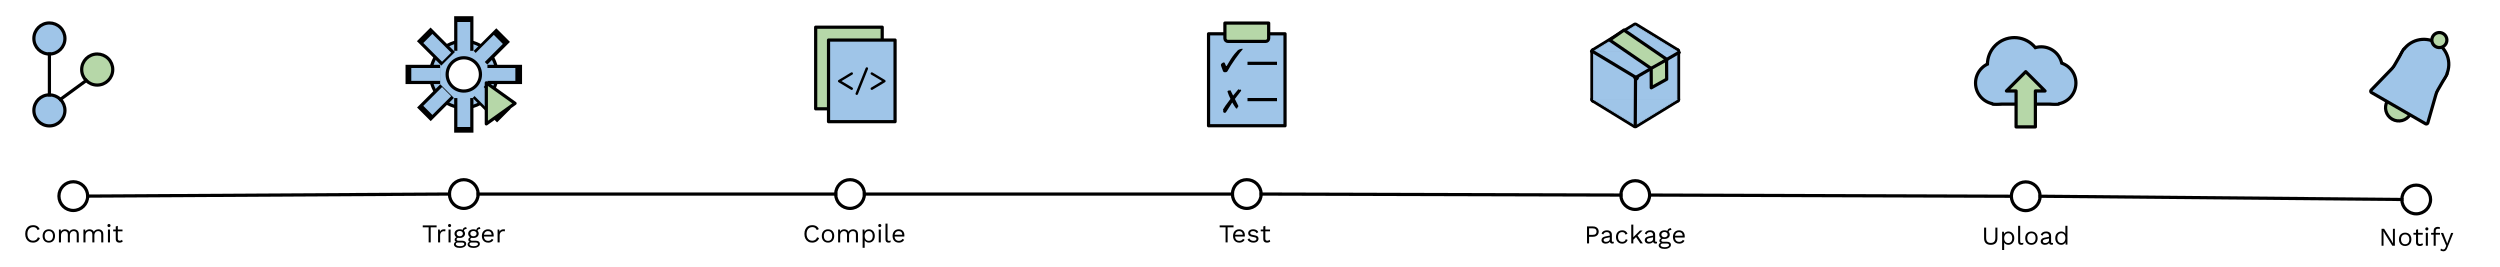 <svg version="1.1" viewBox="0.0 0.0 3111.294 331.958" fill="none" stroke="none" stroke-linecap="square" stroke-miterlimit="10" xmlns:xlink="http://www.w3.org/1999/xlink" xmlns="http://www.w3.org/2000/svg"><clipPath id="p.0"><path d="m0 0l3111.294 0l0 331.958l-3111.294 0l0 -331.958z" clip-rule="nonzero"/></clipPath><g clip-path="url(#p.0)"><path fill="#000000" fill-opacity="0.0" d="m0 0l3111.294 0l0 331.958l-3111.294 0z" fill-rule="evenodd"/><path fill="#9fc5e8" d="m42.169 47.903l0 0c0 -10.672 8.651 -19.323 19.323 -19.323l0 0c5.125 0 10.04 2.036 13.663 5.66c3.624 3.624 5.66 8.539 5.66 13.663l0 0c0 10.672 -8.651 19.323 -19.323 19.323l0 0c-10.672 0 -19.323 -8.651 -19.323 -19.323z" fill-rule="evenodd"/><path stroke="#000000" stroke-width="4.0" stroke-linejoin="round" stroke-linecap="butt" d="m42.169 47.903l0 0c0 -10.672 8.651 -19.323 19.323 -19.323l0 0c5.125 0 10.04 2.036 13.663 5.66c3.624 3.624 5.66 8.539 5.66 13.663l0 0c0 10.672 -8.651 19.323 -19.323 19.323l0 0c-10.672 0 -19.323 -8.651 -19.323 -19.323z" fill-rule="evenodd"/><path fill="#9fc5e8" d="m42.169 137.367l0 0c0 -10.672 8.651 -19.323 19.323 -19.323l0 0c5.125 0 10.04 2.036 13.663 5.66c3.624 3.624 5.66 8.539 5.66 13.663l0 0c0 10.672 -8.651 19.323 -19.323 19.323l0 0c-10.672 0 -19.323 -8.651 -19.323 -19.323z" fill-rule="evenodd"/><path stroke="#000000" stroke-width="4.0" stroke-linejoin="round" stroke-linecap="butt" d="m42.169 137.367l0 0c0 -10.672 8.651 -19.323 19.323 -19.323l0 0c5.125 0 10.04 2.036 13.663 5.66c3.624 3.624 5.66 8.539 5.66 13.663l0 0c0 10.672 -8.651 19.323 -19.323 19.323l0 0c-10.672 0 -19.323 -8.651 -19.323 -19.323z" fill-rule="evenodd"/><path fill="#b6d7a8" d="m101.668 86.549l0 0c0 -10.672 8.651 -19.323 19.323 -19.323l0 0c5.125 0 10.04 2.036 13.663 5.66c3.624 3.624 5.66 8.539 5.66 13.663l0 0c0 10.672 -8.651 19.323 -19.323 19.323l0 0c-10.672 0 -19.323 -8.651 -19.323 -19.323z" fill-rule="evenodd"/><path stroke="#000000" stroke-width="4.0" stroke-linejoin="round" stroke-linecap="butt" d="m101.668 86.549l0 0c0 -10.672 8.651 -19.323 19.323 -19.323l0 0c5.125 0 10.04 2.036 13.663 5.66c3.624 3.624 5.66 8.539 5.66 13.663l0 0c0 10.672 -8.651 19.323 -19.323 19.323l0 0c-10.672 0 -19.323 -8.651 -19.323 -19.323z" fill-rule="evenodd"/><path fill="#000000" fill-opacity="0.0" d="m61.492 118.045l0 -50.835" fill-rule="evenodd"/><path stroke="#000000" stroke-width="4.0" stroke-linejoin="round" stroke-linecap="butt" d="m61.492 118.045l0 -50.835" fill-rule="evenodd"/><path fill="#000000" fill-opacity="0.0" d="m75.155 123.704l32.157 -23.496" fill-rule="evenodd"/><path stroke="#000000" stroke-width="4.0" stroke-linejoin="round" stroke-linecap="butt" d="m75.155 123.704l32.157 -23.496" fill-rule="evenodd"/><path fill="#000000" fill-opacity="0.0" d="m15.021 261.937l152.441 0l0 52.787l-152.441 0z" fill-rule="evenodd"/><path fill="#000000" d="m49.694 296.251q-0.672 1.797 -1.922 3.094q-1.25 1.281 -2.938 1.953q-1.672 0.672 -3.656 0.672q-3.016 0 -5.203 -1.328q-2.188 -1.328 -3.391 -3.75q-1.203 -2.438 -1.203 -5.797q0 -3.359 1.203 -5.781q1.203 -2.438 3.391 -3.766q2.188 -1.328 5.141 -1.328q2.047 0 3.641 0.562q1.609 0.562 2.734 1.672q1.141 1.094 1.812 2.688l-2.531 1.188q-0.703 -1.828 -2.031 -2.766q-1.328 -0.953 -3.438 -0.953q-2.141 0 -3.781 1.016q-1.625 1.0 -2.547 2.891q-0.906 1.891 -0.906 4.578q0 2.656 0.859 4.562q0.875 1.906 2.469 2.922q1.609 1.0 3.781 1.0q2.109 0 3.672 -1.062q1.578 -1.078 2.281 -3.234l2.562 0.969zm11.061 -10.906q2.281 0 4.016 0.984q1.75 0.984 2.734 2.859q1.0 1.875 1.0 4.469q0 2.594 -1.0 4.469q-0.984 1.875 -2.734 2.859q-1.734 0.984 -4.016 0.984q-2.234 0 -4.0 -0.984q-1.75 -0.984 -2.75 -2.859q-0.984 -1.875 -0.984 -4.469q0 -2.594 0.984 -4.469q1.0 -1.875 2.75 -2.859q1.766 -0.984 4.0 -0.984zm0 2.203q-1.625 0 -2.781 0.734q-1.156 0.734 -1.781 2.094q-0.609 1.359 -0.609 3.281q0 1.891 0.609 3.266q0.625 1.375 1.781 2.109q1.156 0.734 2.781 0.734q1.641 0 2.781 -0.734q1.156 -0.734 1.781 -2.109q0.625 -1.375 0.625 -3.266q0 -1.922 -0.625 -3.281q-0.625 -1.359 -1.781 -2.094q-1.141 -0.734 -2.781 -0.734zm12.575 14.109l0 -16.0l2.25 0l0.156 2.5q0.859 -1.469 2.25 -2.141q1.406 -0.672 2.875 -0.672q1.688 0 3.188 0.766q1.516 0.766 2.312 2.359q0.516 -1.078 1.438 -1.766q0.938 -0.688 2.031 -1.016q1.109 -0.344 2.094 -0.344q1.547 0 2.938 0.641q1.391 0.625 2.281 1.969q0.906 1.344 0.906 3.469l0 10.234l-2.562 0l0 -9.984q0 -2.172 -1.094 -3.125q-1.094 -0.969 -2.688 -0.969q-1.25 0 -2.344 0.609q-1.078 0.609 -1.734 1.797q-0.656 1.172 -0.656 2.906l0 8.766l-2.562 0l0 -9.984q0 -2.172 -1.094 -3.125q-1.078 -0.969 -2.688 -0.969q-1.047 0 -2.156 0.562q-1.094 0.562 -1.844 1.781q-0.734 1.203 -0.734 3.188l0 8.547l-2.562 0zm30.496 0l0 -16.0l2.25 0l0.156 2.5q0.859 -1.469 2.25 -2.141q1.406 -0.672 2.875 -0.672q1.688 0 3.188 0.766q1.516 0.766 2.312 2.359q0.516 -1.078 1.438 -1.766q0.938 -0.688 2.031 -1.016q1.109 -0.344 2.094 -0.344q1.547 0 2.938 0.641q1.391 0.625 2.281 1.969q0.906 1.344 0.906 3.469l0 10.234l-2.563 0l0 -9.984q0 -2.172 -1.094 -3.125q-1.094 -0.969 -2.688 -0.969q-1.25 0 -2.344 0.609q-1.078 0.609 -1.734 1.797q-0.656 1.172 -0.656 2.906l0 8.766l-2.562 0l0 -9.984q0 -2.172 -1.094 -3.125q-1.078 -0.969 -2.688 -0.969q-1.047 0 -2.156 0.562q-1.094 0.562 -1.844 1.781q-0.734 1.203 -0.734 3.188l0 8.547l-2.562 0zm31.777 -19.078q-0.859 0 -1.391 -0.516q-0.516 -0.531 -0.516 -1.391q0 -0.875 0.516 -1.391q0.531 -0.531 1.391 -0.531q0.875 0 1.391 0.531q0.531 0.516 0.531 1.391q0 0.859 -0.531 1.391q-0.516 0.516 -1.391 0.516zm1.281 3.078l0 16.0l-2.562 0l0 -16.0l2.562 0zm9.731 -4.547l0 16.125q0 1.188 0.672 1.766q0.672 0.578 1.734 0.578q0.922 0 1.594 -0.312q0.672 -0.328 1.219 -0.875l0.891 2.141q-0.734 0.672 -1.75 1.062q-1.0 0.375 -2.312 0.375q-1.219 0 -2.281 -0.422q-1.047 -0.438 -1.672 -1.375q-0.625 -0.953 -0.656 -2.484l0 -15.875l2.562 -0.703zm5.828 4.547l0 2.203l-11.594 0l0 -2.203l11.594 0z" fill-rule="nonzero"/><path fill="#000000" fill-opacity="0.0" d="m73.36 244.063l0 0c0 -9.872 8.002 -17.874 17.874 -17.874l0 0c4.74 0 9.287 1.883 12.639 5.235c3.352 3.352 5.235 7.898 5.235 12.639l0 0c0 9.872 -8.002 17.874 -17.874 17.874l0 0c-9.872 0 -17.874 -8.002 -17.874 -17.874z" fill-rule="evenodd"/><path stroke="#000000" stroke-width="4.0" stroke-linejoin="round" stroke-linecap="butt" d="m73.36 244.063l0 0c0 -9.872 8.002 -17.874 17.874 -17.874l0 0c4.74 0 9.287 1.883 12.639 5.235c3.352 3.352 5.235 7.898 5.235 12.639l0 0c0 9.872 -8.002 17.874 -17.874 17.874l0 0c-9.872 0 -17.874 -8.002 -17.874 -17.874z" fill-rule="evenodd"/><path fill="#9fc5e8" d="m535.803 92.614l0 0c0 -22.865 18.536 -41.402 41.402 -41.402l0 0c10.98 0 21.511 4.362 29.275 12.126c7.764 7.764 12.126 18.295 12.126 29.275l0 0c0 22.865 -18.536 41.402 -41.402 41.402l0 0c-22.865 0 -41.402 -18.536 -41.402 -41.402zm20.701 0l0 0c0 11.433 9.268 20.701 20.701 20.701c11.433 0 20.701 -9.268 20.701 -20.701c0 -11.433 -9.268 -20.701 -20.701 -20.701l0 0c-11.433 0 -20.701 9.268 -20.701 20.701z" fill-rule="evenodd"/><path stroke="#000000" stroke-width="4.0" stroke-linejoin="round" stroke-linecap="butt" d="m535.803 92.614l0 0c0 -22.865 18.536 -41.402 41.402 -41.402l0 0c10.98 0 21.511 4.362 29.275 12.126c7.764 7.764 12.126 18.295 12.126 29.275l0 0c0 22.865 -18.536 41.402 -41.402 41.402l0 0c-22.865 0 -41.402 -18.536 -41.402 -41.402zm20.701 0l0 0c0 11.433 9.268 20.701 20.701 20.701c11.433 0 20.701 -9.268 20.701 -20.701c0 -11.433 -9.268 -20.701 -20.701 -20.701l0 0c-11.433 0 -20.701 9.268 -20.701 20.701z" fill-rule="evenodd"/><path fill="#000000" fill-opacity="0.0" d="m577.205 51.212l0 -19.087" fill-rule="evenodd"/><path stroke="#000000" stroke-width="24.0" stroke-linejoin="round" stroke-linecap="butt" d="m577.205 51.212l0 -19.087" fill-rule="evenodd"/><path fill="#000000" fill-opacity="0.0" d="m577.21 153.129l0 -19.087" fill-rule="evenodd"/><path stroke="#000000" stroke-width="24.0" stroke-linejoin="round" stroke-linecap="butt" d="m577.21 153.129l0 -19.087" fill-rule="evenodd"/><path fill="#000000" fill-opacity="0.0" d="m618.615 92.618l19.087 0" fill-rule="evenodd"/><path stroke="#000000" stroke-width="24.0" stroke-linejoin="round" stroke-linecap="butt" d="m618.615 92.618l19.087 0" fill-rule="evenodd"/><path fill="#000000" fill-opacity="0.0" d="m516.699 92.618l19.087 0" fill-rule="evenodd"/><path stroke="#000000" stroke-width="24.0" stroke-linejoin="round" stroke-linecap="butt" d="m516.699 92.618l19.087 0" fill-rule="evenodd"/><path fill="#000000" fill-opacity="0.0" d="m606.48 63.338l11.181 -11.181" fill-rule="evenodd"/><path stroke="#000000" stroke-width="24.0" stroke-linejoin="round" stroke-linecap="butt" d="m606.48 63.338l11.181 -11.181" fill-rule="evenodd"/><path fill="#000000" fill-opacity="0.0" d="m536.024 133.795l11.906 -11.906" fill-rule="evenodd"/><path stroke="#000000" stroke-width="24.0" stroke-linejoin="round" stroke-linecap="butt" d="m536.024 133.795l11.906 -11.906" fill-rule="evenodd"/><path fill="#000000" fill-opacity="0.0" d="m618.615 135.345l-13.417 -13.417" fill-rule="evenodd"/><path stroke="#000000" stroke-width="24.0" stroke-linejoin="round" stroke-linecap="butt" d="m618.615 135.345l-13.417 -13.417" fill-rule="evenodd"/><path fill="#000000" fill-opacity="0.0" d="m549.249 64.66l-13.417 -13.417" fill-rule="evenodd"/><path stroke="#000000" stroke-width="24.0" stroke-linejoin="round" stroke-linecap="butt" d="m549.249 64.66l-13.417 -13.417" fill-rule="evenodd"/><path fill="#000000" fill-opacity="0.0" d="m577.21 55.927l0 -20.535" fill-rule="evenodd"/><path stroke="#9fc5e8" stroke-width="16.0" stroke-linejoin="round" stroke-linecap="butt" d="m577.21 55.927l0 -20.535" fill-rule="evenodd"/><path fill="#000000" fill-opacity="0.0" d="m577.21 150.043l0 -20.535" fill-rule="evenodd"/><path stroke="#9fc5e8" stroke-width="16.0" stroke-linejoin="round" stroke-linecap="butt" d="m577.21 150.043l0 -20.535" fill-rule="evenodd"/><path fill="#000000" fill-opacity="0.0" d="m612.837 92.618l20.535 0" fill-rule="evenodd"/><path stroke="#9fc5e8" stroke-width="16.0" stroke-linejoin="round" stroke-linecap="butt" d="m612.837 92.618l20.535 0" fill-rule="evenodd"/><path fill="#000000" fill-opacity="0.0" d="m519.852 92.618l20.535 0" fill-rule="evenodd"/><path stroke="#9fc5e8" stroke-width="16.0" stroke-linejoin="round" stroke-linecap="butt" d="m519.852 92.618l20.535 0" fill-rule="evenodd"/><path fill="#000000" fill-opacity="0.0" d="m600.906 118.582l15.181 15.181" fill-rule="evenodd"/><path stroke="#9fc5e8" stroke-width="16.0" stroke-linejoin="round" stroke-linecap="butt" d="m600.906 118.582l15.181 15.181" fill-rule="evenodd"/><path fill="#000000" fill-opacity="0.0" d="m538.106 53.517l12.031 12" fill-rule="evenodd"/><path stroke="#9fc5e8" stroke-width="16.0" stroke-linejoin="round" stroke-linecap="butt" d="m538.106 53.517l12.031 12" fill-rule="evenodd"/><path fill="#000000" fill-opacity="0.0" d="m614.51 54.655l-12.031 12" fill-rule="evenodd"/><path stroke="#9fc5e8" stroke-width="16.0" stroke-linejoin="round" stroke-linecap="butt" d="m614.51 54.655l-12.031 12" fill-rule="evenodd"/><path fill="#000000" fill-opacity="0.0" d="m550.138 119.721l-12.031 12" fill-rule="evenodd"/><path stroke="#9fc5e8" stroke-width="16.0" stroke-linejoin="round" stroke-linecap="butt" d="m550.138 119.721l-12.031 12" fill-rule="evenodd"/><path fill="#b6d7a8" d="m605.234 154.172l0 -51.068l35.743 25.534z" fill-rule="evenodd"/><path stroke="#000000" stroke-width="4.0" stroke-linejoin="round" stroke-linecap="butt" d="m605.234 154.172l0 -51.068l35.743 25.534z" fill-rule="evenodd"/><path fill="#000000" fill-opacity="0.0" d="m500.985 261.937l152.441 0l0 52.787l-152.441 0z" fill-rule="evenodd"/><path fill="#000000" d="m543.374 280.532l0 2.406l-7.359 0l0 18.719l-2.547 0l0 -18.719l-7.359 0l0 -2.406l17.266 0zm1.792 21.125l0 -16.0l2.094 0l0.344 2.625q0.672 -1.469 1.969 -2.203q1.297 -0.734 3.156 -0.734q0.406 0 0.906 0.062q0.5 0.062 0.844 0.25l-0.438 2.344q-0.359 -0.141 -0.781 -0.203q-0.406 -0.062 -1.172 -0.062q-1.0 0 -2.016 0.578q-1.0 0.578 -1.672 1.75q-0.672 1.156 -0.672 2.953l0 8.641l-2.562 0zm14.337 -19.078q-0.859 0 -1.391 -0.516q-0.516 -0.531 -0.516 -1.391q0 -0.875 0.516 -1.391q0.531 -0.531 1.391 -0.531q0.875 0 1.391 0.531q0.531 0.516 0.531 1.391q0 0.859 -0.531 1.391q-0.516 0.516 -1.391 0.516zm1.281 3.078l0 16.0l-2.562 0l0 -16.0l2.562 0zm19.434 -2.938l0.578 2.266q-0.047 0 -0.109 0q-0.062 0 -0.125 0q-1.562 0 -2.422 0.625q-0.844 0.625 -0.844 2.0l-1.562 -0.797q0 -1.25 0.578 -2.172q0.578 -0.938 1.562 -1.422q1.0 -0.5 2.172 -0.5q0.031 0 0.078 0q0.062 0 0.094 0zm-4.875 16.891q2.281 0 3.562 1.047q1.281 1.031 1.281 2.766q0 1.562 -1.047 2.703q-1.031 1.156 -2.781 1.781q-1.75 0.625 -3.922 0.625q-3.781 0 -5.656 -1.281q-1.859 -1.281 -1.859 -3.062q0 -1.281 0.844 -2.297q0.844 -1.0 2.859 -1.125l-0.219 0.469q-1.094 -0.281 -1.844 -0.969q-0.75 -0.688 -0.75 -2.0q0 -1.312 0.969 -2.25q0.984 -0.953 2.906 -1.172l1.688 0.859l-0.312 0q-1.562 0.156 -2.219 0.781q-0.656 0.625 -0.656 1.359q0 0.906 0.656 1.344q0.656 0.422 1.828 0.422l4.672 0zm-2.938 6.781q1.859 0 3.047 -0.391q1.203 -0.375 1.781 -0.984q0.578 -0.609 0.578 -1.312q0 -0.859 -0.688 -1.375q-0.688 -0.516 -2.484 -0.516l-4.922 0q-1.031 0 -1.734 0.531q-0.703 0.531 -0.703 1.453q0 1.188 1.359 1.891q1.359 0.703 3.766 0.703zm-0.219 -21.047q1.922 0 3.406 0.688q1.484 0.688 2.312 1.906q0.828 1.203 0.828 2.812q0 1.562 -0.828 2.797q-0.828 1.234 -2.312 1.922q-1.484 0.688 -3.406 0.688q-3.172 0 -4.875 -1.516q-1.688 -1.531 -1.688 -3.891q0 -1.609 0.844 -2.812q0.844 -1.219 2.312 -1.906q1.484 -0.688 3.406 -0.688zm0 2.078q-1.672 0 -2.797 0.906q-1.109 0.906 -1.109 2.422q0 1.469 1.109 2.406q1.125 0.922 2.797 0.922q1.656 0 2.766 -0.922q1.125 -0.938 1.125 -2.406q0 -1.516 -1.125 -2.422q-1.109 -0.906 -2.766 -0.906zm25.055 -4.703l0.578 2.266q-0.047 0 -0.109 0q-0.062 0 -0.125 0q-1.562 0 -2.422 0.625q-0.844 0.625 -0.844 2.0l-1.562 -0.797q0 -1.25 0.578 -2.172q0.578 -0.938 1.562 -1.422q1.0 -0.5 2.172 -0.5q0.031 0 0.078 0q0.062 0 0.094 0zm-4.875 16.891q2.281 0 3.562 1.047q1.281 1.031 1.281 2.766q0 1.562 -1.047 2.703q-1.031 1.156 -2.781 1.781q-1.75 0.625 -3.922 0.625q-3.781 0 -5.656 -1.281q-1.859 -1.281 -1.859 -3.062q0 -1.281 0.844 -2.297q0.844 -1.0 2.859 -1.125l-0.219 0.469q-1.094 -0.281 -1.844 -0.969q-0.75 -0.688 -0.75 -2.0q0 -1.312 0.969 -2.25q0.984 -0.953 2.906 -1.172l1.688 0.859l-0.312 0q-1.562 0.156 -2.219 0.781q-0.656 0.625 -0.656 1.359q0 0.906 0.656 1.344q0.656 0.422 1.828 0.422l4.672 0zm-2.938 6.781q1.859 0 3.047 -0.391q1.203 -0.375 1.781 -0.984q0.578 -0.609 0.578 -1.312q0 -0.859 -0.688 -1.375q-0.688 -0.516 -2.484 -0.516l-4.922 0q-1.031 0 -1.734 0.531q-0.703 0.531 -0.703 1.453q0 1.188 1.359 1.891q1.359 0.703 3.766 0.703zm-0.219 -21.047q1.922 0 3.406 0.688q1.484 0.688 2.312 1.906q0.828 1.203 0.828 2.812q0 1.562 -0.828 2.797q-0.828 1.234 -2.312 1.922q-1.484 0.688 -3.406 0.688q-3.172 0 -4.875 -1.516q-1.688 -1.531 -1.688 -3.891q0 -1.609 0.844 -2.812q0.844 -1.219 2.312 -1.906q1.484 -0.688 3.406 -0.688zm0 2.078q-1.672 0 -2.797 0.906q-1.109 0.906 -1.109 2.422q0 1.469 1.109 2.406q1.125 0.922 2.797 0.922q1.656 0 2.766 -0.922q1.125 -0.938 1.125 -2.406q0 -1.516 -1.125 -2.422q-1.109 -0.906 -2.766 -0.906zm18.258 14.547q-2.266 0 -4.047 -0.984q-1.766 -0.984 -2.766 -2.859q-0.984 -1.875 -0.984 -4.469q0 -2.594 0.984 -4.469q1.0 -1.875 2.719 -2.859q1.734 -0.984 3.938 -0.984q2.25 0 3.828 0.953q1.578 0.953 2.406 2.609q0.844 1.641 0.844 3.688q0 0.547 -0.031 1.0q-0.031 0.453 -0.094 0.797l-12.938 0l0 -2.266l11.812 0l-1.312 0.25q0 -2.297 -1.266 -3.547q-1.266 -1.25 -3.312 -1.25q-1.562 0 -2.703 0.719q-1.141 0.719 -1.766 2.078q-0.609 1.359 -0.609 3.281q0 1.891 0.625 3.266q0.641 1.375 1.812 2.094q1.172 0.719 2.797 0.719q1.766 0 2.859 -0.672q1.109 -0.672 1.781 -1.828l2.016 1.188q-0.609 1.094 -1.547 1.891q-0.938 0.797 -2.203 1.234q-1.266 0.422 -2.844 0.422zm11.777 -0.312l0 -16.0l2.094 0l0.344 2.625q0.672 -1.469 1.969 -2.203q1.297 -0.734 3.156 -0.734q0.406 0 0.906 0.062q0.5 0.062 0.844 0.25l-0.438 2.344q-0.359 -0.141 -0.781 -0.203q-0.406 -0.062 -1.172 -0.062q-1.0 0 -2.016 0.578q-1.0 0.578 -1.672 1.75q-0.672 1.156 -0.672 2.953l0 8.641l-2.562 0z" fill-rule="nonzero"/><path fill="#000000" fill-opacity="0.0" d="m559.332 241.496l0 0c0 -9.872 8.002 -17.874 17.874 -17.874l0 0c4.74 0 9.287 1.883 12.639 5.235c3.352 3.352 5.235 7.898 5.235 12.639l0 0c0 9.872 -8.002 17.874 -17.874 17.874l0 0c-9.872 0 -17.874 -8.002 -17.874 -17.874z" fill-rule="evenodd"/><path stroke="#000000" stroke-width="4.0" stroke-linejoin="round" stroke-linecap="butt" d="m559.332 241.496l0 0c0 -9.872 8.002 -17.874 17.874 -17.874l0 0c4.74 0 9.287 1.883 12.639 5.235c3.352 3.352 5.235 7.898 5.235 12.639l0 0c0 9.872 -8.002 17.874 -17.874 17.874l0 0c-9.872 0 -17.874 -8.002 -17.874 -17.874z" fill-rule="evenodd"/><path fill="#b6d7a8" d="m1015.116 33.856l82.803 0l0 101.543l-82.803 0z" fill-rule="evenodd"/><path stroke="#000000" stroke-width="4.0" stroke-linejoin="round" stroke-linecap="butt" d="m1015.116 33.856l82.803 0l0 101.543l-82.803 0z" fill-rule="evenodd"/><path fill="#9fc5e8" d="m1031.116 49.856l82.803 0l0 101.543l-82.803 0z" fill-rule="evenodd"/><path stroke="#000000" stroke-width="4.0" stroke-linejoin="round" stroke-linecap="butt" d="m1031.116 49.856l82.803 0l0 101.543l-82.803 0z" fill-rule="evenodd"/><path fill="#000000" d="m1059.211 111.715l-15.547 -9.375q-0.844 -0.469 -0.844 -1.391q0 -0.766 0.844 -1.406l15.547 -9.359q0.766 -0.359 1.547 -0.016q0.781 0.344 0.781 1.266q0 0.906 -0.766 1.391l-14.953 8.922l0 -1.719l14.953 8.953q0.766 0.531 0.766 1.359q0 0.641 -0.391 1.047q-0.375 0.406 -0.922 0.531q-0.531 0.109 -1.016 -0.203zm7.005 6.438q-0.844 0 -1.312 -0.672q-0.453 -0.656 -0.078 -1.531l12.547 -31.328q0.172 -0.438 0.562 -0.672q0.406 -0.234 0.891 -0.234q0.875 0 1.266 0.703q0.406 0.688 0.125 1.484l-12.562 31.359q-0.203 0.484 -0.609 0.688q-0.391 0.203 -0.828 0.203zm19.557 -6.438q-0.469 0.312 -1.016 0.203q-0.547 -0.125 -0.922 -0.531q-0.375 -0.406 -0.375 -1.047q0 -0.828 0.75 -1.359l15.0 -8.953l0 1.719l-15.0 -8.922q-0.75 -0.484 -0.75 -1.391q0 -0.922 0.781 -1.266q0.781 -0.344 1.531 0.016l15.562 9.359q0.844 0.641 0.844 1.406q0 0.922 -0.844 1.391l-15.562 9.375z" fill-rule="nonzero"/><path fill="#000000" fill-opacity="0.0" d="m986.947 261.937l152.441 0l0 52.787l-152.441 0z" fill-rule="evenodd"/><path fill="#000000" d="m1019.411 296.251q-0.672 1.797 -1.922 3.094q-1.25 1.281 -2.938 1.953q-1.672 0.672 -3.656 0.672q-3.016 0 -5.203 -1.328q-2.188 -1.328 -3.391 -3.75q-1.203 -2.438 -1.203 -5.797q0 -3.359 1.203 -5.781q1.203 -2.438 3.391 -3.766q2.188 -1.328 5.141 -1.328q2.047 0 3.641 0.562q1.609 0.562 2.734 1.672q1.141 1.094 1.812 2.688l-2.531 1.188q-0.703 -1.828 -2.031 -2.766q-1.328 -0.953 -3.438 -0.953q-2.141 0 -3.781 1.016q-1.625 1.0 -2.547 2.891q-0.906 1.891 -0.906 4.578q0 2.656 0.859 4.562q0.875 1.906 2.469 2.922q1.609 1.0 3.781 1.0q2.109 0 3.672 -1.062q1.578 -1.078 2.281 -3.234l2.562 0.969zm11.061 -10.906q2.281 0 4.016 0.984q1.75 0.984 2.734 2.859q1.0 1.875 1.0 4.469q0 2.594 -1.0 4.469q-0.984 1.875 -2.734 2.859q-1.734 0.984 -4.016 0.984q-2.234 0 -4.0 -0.984q-1.75 -0.984 -2.75 -2.859q-0.984 -1.875 -0.984 -4.469q0 -2.594 0.984 -4.469q1.0 -1.875 2.75 -2.859q1.766 -0.984 4.0 -0.984zm0 2.203q-1.625 0 -2.781 0.734q-1.156 0.734 -1.781 2.094q-0.609 1.359 -0.609 3.281q0 1.891 0.609 3.266q0.625 1.375 1.781 2.109q1.156 0.734 2.781 0.734q1.641 0 2.781 -0.734q1.156 -0.734 1.781 -2.109q0.625 -1.375 0.625 -3.266q0 -1.922 -0.625 -3.281q-0.625 -1.359 -1.781 -2.094q-1.141 -0.734 -2.781 -0.734zm12.575 14.109l0 -16.0l2.25 0l0.156 2.5q0.859 -1.469 2.25 -2.141q1.406 -0.672 2.875 -0.672q1.688 0 3.188 0.766q1.516 0.766 2.312 2.359q0.516 -1.078 1.438 -1.766q0.938 -0.688 2.031 -1.016q1.109 -0.344 2.094 -0.344q1.547 0 2.938 0.641q1.391 0.625 2.281 1.969q0.906 1.344 0.906 3.469l0 10.234l-2.562 0l0 -9.984q0 -2.172 -1.094 -3.125q-1.094 -0.969 -2.688 -0.969q-1.25 0 -2.344 0.609q-1.078 0.609 -1.734 1.797q-0.656 1.172 -0.656 2.906l0 8.766l-2.562 0l0 -9.984q0 -2.172 -1.094 -3.125q-1.078 -0.969 -2.688 -0.969q-1.047 0 -2.156 0.562q-1.094 0.562 -1.844 1.781q-0.734 1.203 -0.734 3.188l0 8.547l-2.562 0zm30.496 6.719l0 -22.719l2.25 0l0.219 3.906l-0.344 -0.453q0.406 -1.109 1.234 -1.953q0.844 -0.859 2.016 -1.328q1.188 -0.484 2.562 -0.484q1.953 0 3.594 0.984q1.656 0.984 2.641 2.844q1.0 1.859 1.0 4.484q0 2.594 -1.016 4.469q-1.0 1.875 -2.672 2.859q-1.656 0.984 -3.641 0.984q-1.984 0 -3.469 -0.969q-1.484 -0.969 -2.125 -2.484l0.312 -0.469l0 10.328l-2.562 0zm7.594 -8.641q2.359 0 3.688 -1.656q1.328 -1.672 1.328 -4.422q0 -2.75 -1.297 -4.406q-1.297 -1.672 -3.625 -1.672q-1.531 0 -2.688 0.75q-1.156 0.75 -1.797 2.109q-0.641 1.359 -0.641 3.219q0 1.828 0.625 3.203q0.625 1.375 1.766 2.125q1.141 0.75 2.641 0.75zm13.752 -17.156q-0.859 0 -1.391 -0.516q-0.516 -0.531 -0.516 -1.391q0 -0.875 0.516 -1.391q0.531 -0.531 1.391 -0.531q0.875 0 1.391 0.531q0.531 0.516 0.531 1.391q0 0.859 -0.531 1.391q-0.516 0.516 -1.391 0.516zm1.281 3.078l0 16.0l-2.562 0l0 -16.0l2.562 0zm8.387 -7.359l0 19.297q0 1.219 0.438 1.688q0.453 0.453 1.453 0.453q0.641 0 1.047 -0.094q0.422 -0.094 1.125 -0.359l-0.406 2.25q-0.516 0.219 -1.125 0.328q-0.609 0.109 -1.25 0.109q-1.953 0 -2.906 -1.047q-0.938 -1.062 -0.938 -3.234l0 -19.391l2.562 0zm14.042 23.672q-2.266 0 -4.047 -0.984q-1.766 -0.984 -2.766 -2.859q-0.984 -1.875 -0.984 -4.469q0 -2.594 0.984 -4.469q1.0 -1.875 2.719 -2.859q1.734 -0.984 3.938 -0.984q2.25 0 3.828 0.953q1.578 0.953 2.406 2.609q0.844 1.641 0.844 3.688q0 0.547 -0.031 1.0q-0.031 0.453 -0.094 0.797l-12.938 0l0 -2.266l11.812 0l-1.312 0.25q0 -2.297 -1.266 -3.547q-1.266 -1.25 -3.312 -1.25q-1.562 0 -2.703 0.719q-1.141 0.719 -1.766 2.078q-0.609 1.359 -0.609 3.281q0 1.891 0.625 3.266q0.641 1.375 1.812 2.094q1.172 0.719 2.797 0.719q1.766 0 2.859 -0.672q1.109 -0.672 1.781 -1.828l2.016 1.188q-0.609 1.094 -1.547 1.891q-0.938 0.797 -2.203 1.234q-1.266 0.422 -2.844 0.422z" fill-rule="nonzero"/><path fill="#000000" fill-opacity="0.0" d="m1040.023 241.496l0 0c0 -9.872 8.003 -17.874 17.874 -17.874l0 0c4.74 0 9.287 1.883 12.639 5.235c3.352 3.352 5.235 7.898 5.235 12.639l0 0c0 9.872 -8.002 17.874 -17.874 17.874l0 0c-9.871 0 -17.874 -8.002 -17.874 -17.874z" fill-rule="evenodd"/><path stroke="#000000" stroke-width="4.0" stroke-linejoin="round" stroke-linecap="butt" d="m1040.023 241.496l0 0c0 -9.872 8.003 -17.874 17.874 -17.874l0 0c4.74 0 9.287 1.883 12.639 5.235c3.352 3.352 5.235 7.898 5.235 12.639l0 0c0 9.872 -8.002 17.874 -17.874 17.874l0 0c-9.871 0 -17.874 -8.002 -17.874 -17.874z" fill-rule="evenodd"/><path fill="#9fc5e8" d="m1504.063 42.084l95.181 0l0 114.425l-95.181 0z" fill-rule="evenodd"/><path stroke="#000000" stroke-width="4.0" stroke-linejoin="round" stroke-linecap="butt" d="m1504.063 42.084l95.181 0l0 114.425l-95.181 0z" fill-rule="evenodd"/><path fill="#000000" d="m1519.626 81.884q0 -0.625 -0.156 -1.094q0 -1.406 1.875 -2.5q1.25 -0.625 1.875 -0.625q0.781 0.156 1.094 0.938q0.938 2.188 1.25 2.969q0.312 0.625 0.625 0.625q0.312 0 0.625 -0.469q5.312 -9.375 9.531 -14.531q3.281 -3.906 4.062 -4.531q2.5 -1.875 5.938 -2.031l0.156 0.781q-2.656 2.656 -9.219 11.875q-6.406 9.219 -9.219 14.531q-0.625 1.406 -1.562 1.719q-0.469 0.469 -2.031 0.312q-1.094 0.156 -1.562 -0.312q-0.469 -0.312 -0.938 -1.25q-1.562 -3.75 -2.344 -6.406z" fill-rule="nonzero"/><path fill="#000000" d="m1544.313 111.915q0.312 0.156 0.312 0.625q0 0.469 -0.156 0.625q-3.281 4.062 -7.656 10.0q2.969 5.937 4.531 9.062q-0.156 0.312 -0.625 0.469l0 0.312q-0.156 0.312 -0.781 0.625q0.469 0.781 0 0.938q-0.469 0.312 -0.625 0.469q-0.625 0.312 -1.25 -0.469q-2.344 -3.125 -4.531 -7.031q-4.062 6.094 -7.188 11.25q-0.781 1.25 -1.094 1.406q-0.469 0.312 -1.406 0.156q-0.781 0.156 -0.938 -0.312q-0.156 -0.312 -0.469 -0.938q-0.312 -0.312 -0.312 -0.781q0.156 -0.469 0.312 -1.094l-0.469 -0.781q1.875 -3.594 9.375 -13.281q-2.188 -4.531 -3.75 -9.219q0 -0.469 0.781 -1.094q0.469 -0.469 0.781 -0.156q0.156 0.312 0.625 0.156q0.469 -0.156 0.625 -0.469q0.156 -0.156 0.469 -0.156q0.469 0.156 0.625 0.469q0.781 1.875 3.125 6.25q3.125 -3.594 6.25 -7.5q0.156 -0.312 0.469 -0.312q0.469 0 0.938 0.469q0.469 0.469 0.625 0.156q0.312 -0.156 0.469 -0.312q0.312 -0.312 0.312 -0.156q0.156 0.312 0.625 0.625z" fill-rule="nonzero"/><path fill="#b6d7a8" d="m1528.226 51.546l46.855 0c1.008 0 1.975 -0.4 2.687 -1.113c0.713 -0.713 1.113 -1.679 1.113 -2.687l0 -19.003c0 -2.5177002E-4 -1.2207031E-4 -4.5394897E-4 -3.6621094E-4 -4.5394897E-4l-54.456 4.5394897E-4l0 0c-2.4414062E-4 0 -4.8828125E-4 2.0217896E-4 -4.8828125E-4 4.5394897E-4l4.8828125E-4 19.002l0 0c0 2.099 1.702 3.801 3.801 3.801z" fill-rule="evenodd"/><path stroke="#000000" stroke-width="4.0" stroke-linejoin="round" stroke-linecap="butt" d="m1528.226 51.546l46.855 0c1.008 0 1.975 -0.4 2.687 -1.113c0.713 -0.713 1.113 -1.679 1.113 -2.687l0 -19.003c0 -2.5177002E-4 -1.2207031E-4 -4.5394897E-4 -3.6621094E-4 -4.5394897E-4l-54.456 4.5394897E-4l0 0c-2.4414062E-4 0 -4.8828125E-4 2.0217896E-4 -4.8828125E-4 4.5394897E-4l4.8828125E-4 19.002l0 0c0 2.099 1.702 3.801 3.801 3.801z" fill-rule="evenodd"/><path fill="#000000" fill-opacity="0.0" d="m1554.53 78.79l32.724 0" fill-rule="evenodd"/><path stroke="#000000" stroke-width="4.0" stroke-linejoin="round" stroke-linecap="butt" d="m1554.53 78.79l32.724 0" fill-rule="evenodd"/><path fill="#000000" fill-opacity="0.0" d="m1554.53 123.963l32.724 0" fill-rule="evenodd"/><path stroke="#000000" stroke-width="4.0" stroke-linejoin="round" stroke-linecap="butt" d="m1554.53 123.963l32.724 0" fill-rule="evenodd"/><path fill="#000000" fill-opacity="0.0" d="m1472.911 261.937l152.441 0l0 52.787l-152.441 0z" fill-rule="evenodd"/><path fill="#000000" d="m1535.156 280.532l0 2.406l-7.359 0l0 18.719l-2.547 0l0 -18.719l-7.359 0l0 -2.406l17.266 0zm7.167 21.438q-2.266 0 -4.047 -0.984q-1.766 -0.984 -2.766 -2.859q-0.984 -1.875 -0.984 -4.469q0 -2.594 0.984 -4.469q1.0 -1.875 2.719 -2.859q1.734 -0.984 3.938 -0.984q2.25 0 3.828 0.953q1.578 0.953 2.406 2.609q0.844 1.641 0.844 3.688q0 0.547 -0.031 1.0q-0.031 0.453 -0.094 0.797l-12.938 0l0 -2.266l11.812 0l-1.312 0.25q0 -2.297 -1.266 -3.547q-1.266 -1.25 -3.312 -1.25q-1.562 0 -2.703 0.719q-1.141 0.719 -1.766 2.078q-0.609 1.359 -0.609 3.281q0 1.891 0.625 3.266q0.641 1.375 1.812 2.094q1.172 0.719 2.797 0.719q1.766 0 2.859 -0.672q1.109 -0.672 1.781 -1.828l2.016 1.188q-0.609 1.094 -1.547 1.891q-0.938 0.797 -2.203 1.234q-1.266 0.422 -2.844 0.422zm17.542 0q-2.328 0 -4.297 -0.984q-1.969 -0.984 -3.031 -2.812l2.172 -1.578q0.703 1.484 2.062 2.312q1.375 0.828 3.281 0.828q1.703 0 2.656 -0.656q0.969 -0.656 0.969 -1.703q0 -0.672 -0.438 -1.234q-0.422 -0.562 -1.641 -0.828l-3.844 -0.797q-2.344 -0.469 -3.359 -1.594q-1.0 -1.125 -1.0 -2.781q0 -1.312 0.75 -2.406q0.766 -1.094 2.156 -1.734q1.391 -0.656 3.281 -0.656q2.359 0 3.984 0.922q1.641 0.922 2.438 2.625l-2.141 1.406q-0.547 -1.406 -1.766 -2.062q-1.203 -0.656 -2.516 -0.656q-1.156 0 -1.984 0.328q-0.812 0.312 -1.25 0.875q-0.422 0.562 -0.422 1.266q0 0.703 0.484 1.297q0.484 0.578 1.797 0.844l4.0 0.828q2.234 0.453 3.125 1.484q0.906 1.016 0.906 2.484q0 1.5 -0.812 2.641q-0.797 1.141 -2.234 1.75q-1.438 0.594 -3.328 0.594zm14.88 -20.859l0 16.125q0 1.188 0.672 1.766q0.672 0.578 1.734 0.578q0.922 0 1.594 -0.312q0.672 -0.328 1.219 -0.875l0.891 2.141q-0.734 0.672 -1.75 1.062q-1.0 0.375 -2.312 0.375q-1.219 0 -2.281 -0.422q-1.047 -0.438 -1.672 -1.375q-0.625 -0.953 -0.656 -2.484l0 -15.875l2.562 -0.703zm5.828 4.547l0 2.203l-11.594 0l0 -2.203l11.594 0z" fill-rule="nonzero"/><path fill="#000000" fill-opacity="0.0" d="m1533.78 241.496l0 0c0 -9.872 8.002 -17.874 17.874 -17.874l0 0c4.74 0 9.287 1.883 12.639 5.235c3.352 3.352 5.235 7.898 5.235 12.639l0 0c0 9.872 -8.002 17.874 -17.874 17.874l0 0c-9.872 0 -17.874 -8.002 -17.874 -17.874z" fill-rule="evenodd"/><path stroke="#000000" stroke-width="4.0" stroke-linejoin="round" stroke-linecap="butt" d="m1533.78 241.496l0 0c0 -9.872 8.002 -17.874 17.874 -17.874l0 0c4.74 0 9.287 1.883 12.639 5.235c3.352 3.352 5.235 7.898 5.235 12.639l0 0c0 9.872 -8.002 17.874 -17.874 17.874l0 0c-9.872 0 -17.874 -8.002 -17.874 -17.874z" fill-rule="evenodd"/><path fill="#000000" fill-opacity="0.0" d="m1958.875 263.198l152.441 0l0 52.787l-152.441 0z" fill-rule="evenodd"/><path fill="#000000" d="m1982.514 281.793q2.156 0 3.734 0.797q1.578 0.781 2.469 2.219q0.906 1.438 0.906 3.422q0 1.984 -0.906 3.422q-0.891 1.438 -2.469 2.234q-1.578 0.781 -3.734 0.781l-4.891 0l0 8.25l-2.562 0l0 -21.125l7.453 0zm-0.375 10.469q2.5 0 3.641 -1.031q1.156 -1.047 1.156 -3.0q0 -1.984 -1.156 -3.0q-1.141 -1.031 -3.641 -1.031l-4.516 0l0 8.062l4.516 0zm21.301 0.312q0 -1.781 -0.953 -2.75q-0.953 -0.984 -2.719 -0.984q-1.672 0 -2.828 0.719q-1.141 0.719 -1.688 2.312l-2.078 -1.266q0.641 -1.797 2.359 -2.891q1.734 -1.109 4.297 -1.109q1.734 0 3.141 0.594q1.406 0.578 2.219 1.781q0.812 1.203 0.812 3.094l0 7.734q0 1.156 1.219 1.156q0.609 0 1.188 -0.156l-0.125 2.016q-0.641 0.312 -1.672 0.312q-0.922 0 -1.656 -0.344q-0.734 -0.359 -1.156 -1.078q-0.422 -0.719 -0.422 -1.812l0 -0.312l0.641 0.094q-0.375 1.25 -1.312 2.031q-0.922 0.781 -2.078 1.156q-1.141 0.359 -2.266 0.359q-1.406 0 -2.625 -0.469q-1.219 -0.484 -1.938 -1.453q-0.719 -0.984 -0.719 -2.422q0 -1.797 1.203 -2.953q1.203 -1.172 3.344 -1.594l6.328 -1.25l0 2.109l-5.141 1.062q-1.578 0.312 -2.344 0.891q-0.766 0.578 -0.766 1.609q0 0.984 0.781 1.609q0.781 0.625 2.219 0.625q0.938 0 1.781 -0.234q0.844 -0.25 1.516 -0.734q0.672 -0.5 1.047 -1.25q0.391 -0.75 0.391 -1.781l0 -4.422zm15.393 -5.969q1.672 0 2.938 0.516q1.266 0.5 2.188 1.469q0.922 0.953 1.5 2.266l-2.422 1.156q-0.516 -1.547 -1.562 -2.359q-1.031 -0.812 -2.703 -0.812q-1.594 0 -2.75 0.719q-1.156 0.719 -1.766 2.078q-0.594 1.359 -0.594 3.281q0 1.891 0.594 3.266q0.609 1.375 1.766 2.094q1.156 0.719 2.75 0.719q1.25 0 2.156 -0.375q0.922 -0.391 1.516 -1.125q0.594 -0.734 0.812 -1.797l2.375 0.828q-0.547 1.484 -1.5 2.547q-0.938 1.047 -2.266 1.609q-1.328 0.547 -3.031 0.547q-2.234 0 -4.0 -0.984q-1.75 -0.984 -2.75 -2.859q-0.984 -1.875 -0.984 -4.469q0 -2.594 0.984 -4.469q1.0 -1.875 2.75 -2.859q1.766 -0.984 4.0 -0.984zm25.358 0.312l-6.922 6.906l-0.609 0.609l-5.25 5.25l0 -3.203l9.547 -9.562l3.234 0zm-11.5 -7.359l0 23.359l-2.562 0l0 -23.359l2.562 0zm4.812 12.953l7.062 10.406l-3.109 0l-6.109 -8.953l2.156 -1.453zm19.793 0.062q0 -1.781 -0.953 -2.75q-0.953 -0.984 -2.719 -0.984q-1.672 0 -2.828 0.719q-1.141 0.719 -1.688 2.312l-2.078 -1.266q0.641 -1.797 2.359 -2.891q1.734 -1.109 4.297 -1.109q1.734 0 3.141 0.594q1.406 0.578 2.219 1.781q0.812 1.203 0.812 3.094l0 7.734q0 1.156 1.219 1.156q0.609 0 1.188 -0.156l-0.125 2.016q-0.641 0.312 -1.672 0.312q-0.922 0 -1.656 -0.344q-0.734 -0.359 -1.156 -1.078q-0.422 -0.719 -0.422 -1.812l0 -0.312l0.641 0.094q-0.375 1.25 -1.312 2.031q-0.922 0.781 -2.078 1.156q-1.141 0.359 -2.266 0.359q-1.406 0 -2.625 -0.469q-1.219 -0.484 -1.938 -1.453q-0.719 -0.984 -0.719 -2.422q0 -1.797 1.203 -2.953q1.203 -1.172 3.344 -1.594l6.328 -1.25l0 2.109l-5.141 1.062q-1.578 0.312 -2.344 0.891q-0.766 0.578 -0.766 1.609q0 0.984 0.781 1.609q0.781 0.625 2.219 0.625q0.938 0 1.781 -0.234q0.844 -0.25 1.516 -0.734q0.672 -0.5 1.047 -1.25q0.391 -0.75 0.391 -1.781l0 -4.422zm22.253 -8.594l0.578 2.266q-0.047 0 -0.109 0q-0.062 0 -0.125 0q-1.562 0 -2.422 0.625q-0.844 0.625 -0.844 2.0l-1.562 -0.797q0 -1.25 0.578 -2.172q0.578 -0.938 1.562 -1.422q1.0 -0.5 2.172 -0.5q0.031 0 0.078 0q0.062 0 0.094 0zm-4.875 16.891q2.281 0 3.562 1.047q1.281 1.031 1.281 2.766q0 1.562 -1.047 2.703q-1.031 1.156 -2.781 1.781q-1.75 0.625 -3.922 0.625q-3.781 0 -5.656 -1.281q-1.859 -1.281 -1.859 -3.062q0 -1.281 0.844 -2.297q0.844 -1.0 2.859 -1.125l-0.219 0.469q-1.094 -0.281 -1.844 -0.969q-0.75 -0.688 -0.75 -2.0q0 -1.312 0.969 -2.25q0.984 -0.953 2.906 -1.172l1.688 0.859l-0.312 0q-1.562 0.156 -2.219 0.781q-0.656 0.625 -0.656 1.359q0 0.906 0.656 1.344q0.656 0.422 1.828 0.422l4.672 0zm-2.938 6.781q1.859 0 3.047 -0.391q1.203 -0.375 1.781 -0.984q0.578 -0.609 0.578 -1.312q0 -0.859 -0.688 -1.375q-0.688 -0.516 -2.484 -0.516l-4.922 0q-1.031 0 -1.734 0.531q-0.703 0.531 -0.703 1.453q0 1.188 1.359 1.891q1.359 0.703 3.766 0.703zm-0.219 -21.047q1.922 0 3.406 0.688q1.484 0.688 2.312 1.906q0.828 1.203 0.828 2.812q0 1.562 -0.828 2.797q-0.828 1.234 -2.312 1.922q-1.484 0.688 -3.406 0.688q-3.172 0 -4.875 -1.516q-1.688 -1.531 -1.688 -3.891q0 -1.609 0.844 -2.812q0.844 -1.219 2.312 -1.906q1.484 -0.688 3.406 -0.688zm0 2.078q-1.672 0 -2.797 0.906q-1.109 0.906 -1.109 2.422q0 1.469 1.109 2.406q1.125 0.922 2.797 0.922q1.656 0 2.766 -0.922q1.125 -0.938 1.125 -2.406q0 -1.516 -1.125 -2.422q-1.109 -0.906 -2.766 -0.906zm18.258 14.547q-2.266 0 -4.047 -0.984q-1.766 -0.984 -2.766 -2.859q-0.984 -1.875 -0.984 -4.469q0 -2.594 0.984 -4.469q1.0 -1.875 2.719 -2.859q1.734 -0.984 3.938 -0.984q2.25 0 3.828 0.953q1.578 0.953 2.406 2.609q0.844 1.641 0.844 3.688q0 0.547 -0.031 1.0q-0.031 0.453 -0.094 0.797l-12.938 0l0 -2.266l11.812 0l-1.312 0.25q0 -2.297 -1.266 -3.547q-1.266 -1.25 -3.312 -1.25q-1.562 0 -2.703 0.719q-1.141 0.719 -1.766 2.078q-0.609 1.359 -0.609 3.281q0 1.891 0.625 3.266q0.641 1.375 1.812 2.094q1.172 0.719 2.797 0.719q1.766 0 2.859 -0.672q1.109 -0.672 1.781 -1.828l2.016 1.188q-0.609 1.094 -1.547 1.891q-0.938 0.797 -2.203 1.234q-1.266 0.422 -2.844 0.422z" fill-rule="nonzero"/><path fill="#9fc5e8" d="m1983.206 63.875l103.78 0l0 60.0l-103.78 0z" fill-rule="evenodd"/><path stroke="#000000" stroke-width="8.0" stroke-linejoin="round" stroke-linecap="butt" d="m1983.206 63.875l103.78 0l0 60.0l-103.78 0z" fill-rule="evenodd"/><path fill="#9fc5e8" d="m1983.2 123.875l51.895 31.801l51.895 -31.801z" fill-rule="evenodd"/><path stroke="#000000" stroke-width="8.0" stroke-linejoin="round" stroke-linecap="butt" d="m1983.2 123.875l51.895 31.801l51.895 -31.801z" fill-rule="evenodd"/><path fill="#9fc5e8" d="m1983.2 63.875l51.895 -31.801l51.895 31.801z" fill-rule="evenodd"/><path stroke="#000000" stroke-width="8.0" stroke-linejoin="round" stroke-linecap="butt" d="m1983.2 63.875l51.895 -31.801l51.895 31.801z" fill-rule="evenodd"/><path fill="#9fc5e8" d="m1983.2 123.888l51.895 31.801l51.895 -31.801z" fill-rule="evenodd"/><path stroke="#9fc5e8" stroke-width="1.0" stroke-linejoin="round" stroke-linecap="butt" d="m1983.2 123.888l51.895 31.801l51.895 -31.801z" fill-rule="evenodd"/><path fill="#9fc5e8" d="m1983.2 63.888l51.895 -31.801l51.895 31.801z" fill-rule="evenodd"/><path stroke="#9fc5e8" stroke-width="1.0" stroke-linejoin="round" stroke-linecap="butt" d="m1983.2 63.888l51.895 -31.801l51.895 31.801z" fill-rule="evenodd"/><path fill="#9fc5e8" d="m1983.206 63.888l103.78 0l0 60.0l-103.78 0z" fill-rule="evenodd"/><path stroke="#9fc5e8" stroke-width="1.0" stroke-linejoin="round" stroke-linecap="butt" d="m1983.206 63.888l103.78 0l0 60.0l-103.78 0z" fill-rule="evenodd"/><path fill="#000000" fill-opacity="0.0" d="m2035.095 156.87l0.346 -59.622" fill-rule="evenodd"/><path stroke="#000000" stroke-width="4.0" stroke-linejoin="round" stroke-linecap="butt" d="m2035.095 156.87l0.346 -59.622" fill-rule="evenodd"/><path fill="#000000" fill-opacity="0.0" d="m1981.345 63.602l56.094 33.669" fill-rule="evenodd"/><path stroke="#000000" stroke-width="4.0" stroke-linejoin="round" stroke-linecap="butt" d="m1981.345 63.602l56.094 33.669" fill-rule="evenodd"/><path fill="#000000" fill-opacity="0.0" d="m2089.429 65.261l-54.583 31.622" fill-rule="evenodd"/><path stroke="#000000" stroke-width="4.0" stroke-linejoin="round" stroke-linecap="butt" d="m2089.429 65.261l-54.583 31.622" fill-rule="evenodd"/><path fill="#b6d7a8" d="m2074.444 73.997l-53.408 -36.581l-17.805 12.423l53.408 36.581z" fill-rule="evenodd"/><path stroke="#000000" stroke-width="4.0" stroke-linejoin="round" stroke-linecap="butt" d="m2074.444 73.997l-53.408 -36.581l-17.805 12.423l53.408 36.581z" fill-rule="evenodd"/><path fill="#b6d7a8" d="m2055.038 109.276l-0.117 -24.21l19.172 -10.688l0.117 24.21z" fill-rule="evenodd"/><path stroke="#000000" stroke-width="4.0" stroke-linejoin="round" stroke-linecap="butt" d="m2055.038 109.276l-0.117 -24.21l19.172 -10.688l0.117 24.21z" fill-rule="evenodd"/><path fill="#000000" fill-opacity="0.0" d="m2017.221 242.757l0 0c0 -9.872 8.003 -17.874 17.874 -17.874l0 0c4.74 0 9.287 1.883 12.639 5.235c3.352 3.352 5.235 7.898 5.235 12.639l0 0c0 9.872 -8.003 17.874 -17.874 17.874l0 0c-9.871 0 -17.874 -8.002 -17.874 -17.874z" fill-rule="evenodd"/><path stroke="#000000" stroke-width="4.0" stroke-linejoin="round" stroke-linecap="butt" d="m2017.221 242.757l0 0c0 -9.872 8.003 -17.874 17.874 -17.874l0 0c4.74 0 9.287 1.883 12.639 5.235c3.352 3.352 5.235 7.898 5.235 12.639l0 0c0 9.872 -8.003 17.874 -17.874 17.874l0 0c-9.871 0 -17.874 -8.002 -17.874 -17.874z" fill-rule="evenodd"/><path fill="#000000" fill-opacity="0.0" d="m2444.836 264.663l152.441 0l0 52.787l-152.441 0z" fill-rule="evenodd"/><path fill="#000000" d="m2485.802 283.258l0 13.25q0 4.062 -2.141 6.125q-2.141 2.062 -6.141 2.062q-3.969 0 -6.125 -2.062q-2.156 -2.062 -2.156 -6.125l0 -13.25l2.547 0l0 12.609q0 3.297 1.391 4.875q1.406 1.562 4.344 1.562q2.938 0 4.328 -1.562q1.406 -1.578 1.406 -4.875l0 -12.609l2.547 0zm5.855 27.844l0 -22.719l2.25 0l0.219 3.906l-0.344 -0.453q0.406 -1.109 1.234 -1.953q0.844 -0.859 2.016 -1.328q1.188 -0.484 2.562 -0.484q1.953 0 3.594 0.984q1.656 0.984 2.641 2.844q1.0 1.859 1.0 4.484q0 2.594 -1.016 4.469q-1.0 1.875 -2.672 2.859q-1.656 0.984 -3.641 0.984q-1.984 0 -3.469 -0.969q-1.484 -0.969 -2.125 -2.484l0.312 -0.469l0 10.328l-2.562 0zm7.594 -8.641q2.359 0 3.688 -1.656q1.328 -1.672 1.328 -4.422q0 -2.75 -1.297 -4.406q-1.297 -1.672 -3.625 -1.672q-1.531 0 -2.688 0.75q-1.156 0.75 -1.797 2.109q-0.641 1.359 -0.641 3.219q0 1.828 0.625 3.203q0.625 1.375 1.766 2.125q1.141 0.75 2.641 0.75zm14.908 -21.438l0 19.297q0 1.219 0.438 1.688q0.453 0.453 1.453 0.453q0.641 0 1.047 -0.094q0.422 -0.094 1.125 -0.359l-0.406 2.25q-0.516 0.219 -1.125 0.328q-0.609 0.109 -1.25 0.109q-1.953 0 -2.906 -1.047q-0.938 -1.062 -0.938 -3.234l0 -19.391l2.562 0zm13.979 7.047q2.281 0 4.016 0.984q1.75 0.984 2.734 2.859q1.0 1.875 1.0 4.469q0 2.594 -1.0 4.469q-0.984 1.875 -2.734 2.859q-1.734 0.984 -4.016 0.984q-2.234 0 -4.0 -0.984q-1.75 -0.984 -2.75 -2.859q-0.984 -1.875 -0.984 -4.469q0 -2.594 0.984 -4.469q1.0 -1.875 2.75 -2.859q1.766 -0.984 4.0 -0.984zm0 2.203q-1.625 0 -2.781 0.734q-1.156 0.734 -1.781 2.094q-0.609 1.359 -0.609 3.281q0 1.891 0.609 3.266q0.625 1.375 1.781 2.109q1.156 0.734 2.781 0.734q1.641 0 2.781 -0.734q1.156 -0.734 1.781 -2.109q0.625 -1.375 0.625 -3.266q0 -1.922 -0.625 -3.281q-0.625 -1.359 -1.781 -2.094q-1.141 -0.734 -2.781 -0.734zm21.919 3.766q0 -1.781 -0.953 -2.75q-0.953 -0.984 -2.719 -0.984q-1.672 0 -2.828 0.719q-1.141 0.719 -1.688 2.312l-2.078 -1.266q0.641 -1.797 2.359 -2.891q1.734 -1.109 4.297 -1.109q1.734 0 3.141 0.594q1.406 0.578 2.219 1.781q0.812 1.203 0.812 3.094l0 7.734q0 1.156 1.219 1.156q0.609 0 1.188 -0.156l-0.125 2.016q-0.641 0.312 -1.672 0.312q-0.922 0 -1.656 -0.344q-0.734 -0.359 -1.156 -1.078q-0.422 -0.719 -0.422 -1.812l0 -0.312l0.641 0.094q-0.375 1.25 -1.312 2.031q-0.922 0.781 -2.078 1.156q-1.141 0.359 -2.266 0.359q-1.406 0 -2.625 -0.469q-1.219 -0.484 -1.938 -1.453q-0.719 -0.984 -0.719 -2.422q0 -1.797 1.203 -2.953q1.203 -1.172 3.344 -1.594l6.328 -1.25l0 2.109l-5.141 1.062q-1.578 0.312 -2.344 0.891q-0.766 0.578 -0.766 1.609q0 0.984 0.781 1.609q0.781 0.625 2.219 0.625q0.938 0 1.781 -0.234q0.844 -0.25 1.516 -0.734q0.672 -0.5 1.047 -1.25q0.391 -0.75 0.391 -1.781l0 -4.422zm15.018 10.656q-1.984 0 -3.656 -0.984q-1.656 -0.984 -2.656 -2.859q-0.984 -1.875 -0.984 -4.469q0 -2.656 1.047 -4.516q1.062 -1.859 2.781 -2.828q1.734 -0.969 3.719 -0.969q1.984 0 3.438 1.031q1.469 1.016 1.938 2.703l-0.312 0.219l0 -11.0l2.562 0l0 23.359l-2.25 0l-0.219 -3.875l0.344 -0.188q-0.219 1.406 -1.062 2.391q-0.844 0.969 -2.078 1.484q-1.234 0.5 -2.609 0.5zm0.25 -2.234q1.547 0 2.672 -0.766q1.141 -0.766 1.766 -2.188q0.625 -1.422 0.625 -3.344q0 -1.828 -0.625 -3.141q-0.625 -1.312 -1.734 -2.016q-1.094 -0.703 -2.578 -0.703q-2.422 0 -3.766 1.672q-1.344 1.656 -1.344 4.406q0 2.75 1.312 4.422q1.312 1.656 3.672 1.656z" fill-rule="nonzero"/><path fill="#cfe2f3" d="m2460.59 103.372l0 0c0 -13.368 10.837 -24.205 24.205 -24.205l0 0c6.419 0 12.576 2.55 17.115 7.089c4.539 4.539 7.089 10.696 7.089 17.115l0 0c0 13.368 -10.837 24.205 -24.205 24.205l0 0c-13.368 0 -24.205 -10.837 -24.205 -24.205z" fill-rule="evenodd"/><path stroke="#000000" stroke-width="8.0" stroke-linejoin="round" stroke-linecap="butt" d="m2460.59 103.372l0 0c0 -13.368 10.837 -24.205 24.205 -24.205l0 0c6.419 0 12.576 2.55 17.115 7.089c4.539 4.539 7.089 10.696 7.089 17.115l0 0c0 13.368 -10.837 24.205 -24.205 24.205l0 0c-13.368 0 -24.205 -10.837 -24.205 -24.205z" fill-rule="evenodd"/><path fill="#cfe2f3" d="m2475.365 80.314l0 0c0 -17.412 14.115 -31.528 31.528 -31.528l0 0c8.362 0 16.381 3.322 22.293 9.234c5.913 5.913 9.234 13.932 9.234 22.293l0 0c0 17.412 -14.115 31.528 -31.528 31.528l0 0c-17.412 0 -31.528 -14.115 -31.528 -31.528z" fill-rule="evenodd"/><path stroke="#000000" stroke-width="8.0" stroke-linejoin="round" stroke-linecap="butt" d="m2475.365 80.314l0 0c0 -17.412 14.115 -31.528 31.528 -31.528l0 0c8.362 0 16.381 3.322 22.293 9.234c5.913 5.913 9.234 13.932 9.234 22.293l0 0c0 17.412 -14.115 31.528 -31.528 31.528l0 0c-17.412 0 -31.528 -14.115 -31.528 -31.528z" fill-rule="evenodd"/><path fill="#cfe2f3" d="m2516.106 84.465l0 0c0 -13.368 10.837 -24.205 24.205 -24.205l0 0c6.419 0 12.576 2.55 17.115 7.089c4.539 4.539 7.09 10.696 7.09 17.115l0 0c0 13.368 -10.837 24.205 -24.205 24.205l0 0c-13.368 0 -24.205 -10.837 -24.205 -24.205z" fill-rule="evenodd"/><path stroke="#000000" stroke-width="8.0" stroke-linejoin="round" stroke-linecap="butt" d="m2516.106 84.465l0 0c0 -13.368 10.837 -24.205 24.205 -24.205l0 0c6.419 0 12.576 2.55 17.115 7.089c4.539 4.539 7.09 10.696 7.09 17.115l0 0c0 13.368 -10.837 24.205 -24.205 24.205l0 0c-13.368 0 -24.205 -10.837 -24.205 -24.205z" fill-rule="evenodd"/><path fill="#cfe2f3" d="m2533.114 103.372l0 0c0 -13.368 10.837 -24.205 24.205 -24.205l0 0c6.419 0 12.576 2.55 17.115 7.089c4.539 4.539 7.089 10.696 7.089 17.115l0 0c0 13.368 -10.837 24.205 -24.205 24.205l0 0c-13.368 0 -24.205 -10.837 -24.205 -24.205z" fill-rule="evenodd"/><path stroke="#000000" stroke-width="8.0" stroke-linejoin="round" stroke-linecap="butt" d="m2533.114 103.372l0 0c0 -13.368 10.837 -24.205 24.205 -24.205l0 0c6.419 0 12.576 2.55 17.115 7.089c4.539 4.539 7.089 10.696 7.089 17.115l0 0c0 13.368 -10.837 24.205 -24.205 24.205l0 0c-13.368 0 -24.205 -10.837 -24.205 -24.205z" fill-rule="evenodd"/><path fill="#cfe2f3" d="m2480.65 92.028l80.567 0l0 35.559l-80.567 0z" fill-rule="evenodd"/><path stroke="#000000" stroke-width="8.0" stroke-linejoin="round" stroke-linecap="butt" d="m2480.65 92.028l80.567 0l0 35.559l-80.567 0z" fill-rule="evenodd"/><path fill="#9fc5e8" d="m2460.59 103.371l0 0c0 -13.368 10.837 -24.205 24.205 -24.205l0 0c6.419 0 12.576 2.55 17.115 7.089c4.539 4.539 7.089 10.696 7.089 17.115l0 0c0 13.368 -10.837 24.205 -24.205 24.205l0 0c-13.368 0 -24.205 -10.837 -24.205 -24.205z" fill-rule="evenodd"/><path fill="#9fc5e8" d="m2475.365 80.312l0 0c0 -17.412 14.115 -31.528 31.528 -31.528l0 0c8.362 0 16.381 3.322 22.293 9.234c5.913 5.913 9.234 13.932 9.234 22.293l0 0c0 17.412 -14.115 31.528 -31.528 31.528l0 0c-17.412 0 -31.528 -14.115 -31.528 -31.528z" fill-rule="evenodd"/><path fill="#9fc5e8" d="m2516.106 84.464l0 0c0 -13.368 10.837 -24.205 24.205 -24.205l0 0c6.419 0 12.576 2.55 17.115 7.089c4.539 4.539 7.09 10.696 7.09 17.115l0 0c0 13.368 -10.837 24.205 -24.205 24.205l0 0c-13.368 0 -24.205 -10.837 -24.205 -24.205z" fill-rule="evenodd"/><path fill="#9fc5e8" d="m2533.114 103.371l0 0c0 -13.368 10.837 -24.205 24.205 -24.205l0 0c6.419 0 12.576 2.55 17.115 7.089c4.539 4.539 7.089 10.696 7.089 17.115l0 0c0 13.368 -10.837 24.205 -24.205 24.205l0 0c-13.368 0 -24.205 -10.837 -24.205 -24.205z" fill-rule="evenodd"/><path fill="#9fc5e8" d="m2480.65 92.027l80.567 0l0 35.559l-80.567 0z" fill-rule="evenodd"/><path fill="#b6d7a8" d="m2497.041 113.213l24.016 -24.016l24.016 24.016l-12.008 0l0 44.709l-24.016 0l0 -44.709z" fill-rule="evenodd"/><path stroke="#000000" stroke-width="4.0" stroke-linejoin="round" stroke-linecap="butt" d="m2497.041 113.213l24.016 -24.016l24.016 24.016l-12.008 0l0 44.709l-24.016 0l0 -44.709z" fill-rule="evenodd"/><path fill="#000000" fill-opacity="0.0" d="m2503.183 244.222l0 0c0 -9.872 8.002 -17.874 17.874 -17.874l0 0c4.74 0 9.287 1.883 12.639 5.235c3.352 3.352 5.235 7.898 5.235 12.639l0 0c0 9.872 -8.002 17.874 -17.874 17.874l0 0c-9.872 0 -17.874 -8.002 -17.874 -17.874z" fill-rule="evenodd"/><path stroke="#000000" stroke-width="4.0" stroke-linejoin="round" stroke-linecap="butt" d="m2503.183 244.222l0 0c0 -9.872 8.002 -17.874 17.874 -17.874l0 0c4.74 0 9.287 1.883 12.639 5.235c3.352 3.352 5.235 7.898 5.235 12.639l0 0c0 9.872 -8.002 17.874 -17.874 17.874l0 0c-9.872 0 -17.874 -8.002 -17.874 -17.874z" fill-rule="evenodd"/><path fill="#000000" fill-opacity="0.0" d="m2930.8 266.126l152.441 0l0 52.787l-152.441 0z" fill-rule="evenodd"/><path fill="#000000" d="m2980.476 284.721l0 21.125l-3.172 0l-8.828 -14.141l-2.234 -3.969l-0.031 0l0.125 3.203l0 14.906l-2.438 0l0 -21.125l3.172 0l8.797 14.078l2.281 4.078l0.031 0l-0.141 -3.234l0 -14.922l2.438 0zm12.795 4.812q2.281 0 4.016 0.984q1.75 0.984 2.734 2.859q1.0 1.875 1.0 4.469q0 2.594 -1.0 4.469q-0.984 1.875 -2.734 2.859q-1.734 0.984 -4.016 0.984q-2.234 0 -4.0 -0.984q-1.75 -0.984 -2.75 -2.859q-0.984 -1.875 -0.984 -4.469q0 -2.594 0.984 -4.469q1.0 -1.875 2.75 -2.859q1.766 -0.984 4.0 -0.984zm0 2.203q-1.625 0 -2.781 0.734q-1.156 0.734 -1.781 2.094q-0.609 1.359 -0.609 3.281q0 1.891 0.609 3.266q0.625 1.375 1.781 2.109q1.156 0.734 2.781 0.734q1.641 0 2.781 -0.734q1.156 -0.734 1.781 -2.109q0.625 -1.375 0.625 -3.266q0 -1.922 -0.625 -3.281q-0.625 -1.359 -1.781 -2.094q-1.141 -0.734 -2.781 -0.734zm16.068 -6.438l0 16.125q0 1.188 0.672 1.766q0.672 0.578 1.734 0.578q0.922 0 1.594 -0.312q0.672 -0.328 1.219 -0.875l0.891 2.141q-0.734 0.672 -1.75 1.062q-1.0 0.375 -2.312 0.375q-1.219 0 -2.281 -0.422q-1.047 -0.438 -1.672 -1.375q-0.625 -0.953 -0.656 -2.484l0 -15.875l2.562 -0.703zm5.828 4.547l0 2.203l-11.594 0l0 -2.203l11.594 0zm5.08 -3.078q-0.859 0 -1.391 -0.516q-0.516 -0.531 -0.516 -1.391q0 -0.875 0.516 -1.391q0.531 -0.531 1.391 -0.531q0.875 0 1.391 0.531q0.531 0.516 0.531 1.391q0 0.859 -0.531 1.391q-0.516 0.516 -1.391 0.516zm1.281 3.078l0 16.0l-2.562 0l0 -16.0l2.562 0zm12.449 -7.516q0.828 0 1.562 0.188q0.75 0.188 1.156 0.547l-0.672 2.078q-0.375 -0.25 -0.828 -0.359q-0.453 -0.125 -0.984 -0.125q-1.391 0 -2.156 0.656q-0.766 0.656 -0.766 2.094l0 2.438l0 0.828l0 15.172l-2.562 0l0 -18.688q0 -1.062 0.312 -1.953q0.328 -0.891 0.984 -1.531q0.656 -0.641 1.641 -0.984q1.0 -0.359 2.312 -0.359zm2.656 7.516l0 2.203l-11.094 0l0 -2.203l11.094 0zm16.576 0l-7.516 18.688q-0.609 1.562 -1.328 2.469q-0.719 0.922 -1.609 1.312q-0.875 0.406 -2.031 0.406q-1.078 0 -2.0 -0.312q-0.906 -0.297 -1.609 -0.797l0.703 -2.25q0.641 0.578 1.359 0.844q0.719 0.281 1.422 0.281q0.844 0 1.578 -0.516q0.734 -0.516 1.344 -2.078l0.828 -2.078l-1.609 -3.812l-5.078 -12.156l2.906 0l4.0 10.438l1.0 2.844l1.141 -3.172l3.75 -10.109l2.75 0z" fill-rule="nonzero"/><path fill="#cfe2f3" d="m2991.329 65.492l0 0c8.028 -13.907 25.809 -18.673 39.717 -10.646l0 0c6.678 3.855 11.552 10.205 13.548 17.653c1.997 7.448 0.952 15.385 -2.903 22.063l0 0c-8.028 13.907 -25.81 18.673 -39.717 10.646l0 0c-13.907 -8.028 -18.673 -25.809 -10.646 -39.717z" fill-rule="evenodd"/><path stroke="#000000" stroke-width="8.0" stroke-linejoin="round" stroke-linecap="butt" d="m2991.329 65.492l0 0c8.028 -13.907 25.809 -18.673 39.717 -10.646l0 0c6.678 3.855 11.552 10.205 13.548 17.653c1.997 7.448 0.952 15.385 -2.903 22.063l0 0c-8.028 13.907 -25.81 18.673 -39.717 10.646l0 0c-13.907 -8.028 -18.673 -25.809 -10.646 -39.717z" fill-rule="evenodd"/><path fill="#cfe2f3" d="m2992.951 62.677l50.362 29.071l-29.071 50.362l-50.362 -29.071z" fill-rule="evenodd"/><path stroke="#000000" stroke-width="8.0" stroke-linejoin="round" stroke-linecap="butt" d="m2992.951 62.677l50.362 29.071l-29.071 50.362l-50.362 -29.071z" fill-rule="evenodd"/><path fill="#b6d7a8" d="m2971.052 125.81l0 0c4.549 -7.889 14.631 -10.596 22.52 -6.047l0 0c3.788 2.184 6.554 5.784 7.688 10.007c1.134 4.223 0.544 8.724 -1.64 12.512l0 0c-4.549 7.889 -14.631 10.596 -22.52 6.047l0 0c-7.888 -4.549 -10.596 -14.631 -6.047 -22.52z" fill-rule="evenodd"/><path stroke="#000000" stroke-width="4.0" stroke-linejoin="round" stroke-linecap="butt" d="m2971.052 125.81l0 0c4.549 -7.889 14.631 -10.596 22.52 -6.047l0 0c3.788 2.184 6.554 5.784 7.688 10.007c1.134 4.223 0.544 8.724 -1.64 12.512l0 0c-4.549 7.889 -14.631 10.596 -22.52 6.047l0 0c-7.888 -4.549 -10.596 -14.631 -6.047 -22.52z" fill-rule="evenodd"/><path fill="#cfe2f3" d="m2952.441 113.48l41.659 -43.09l41.942 24.228l-16.483 57.634z" fill-rule="evenodd"/><path stroke="#000000" stroke-width="8.0" stroke-linejoin="round" stroke-linecap="butt" d="m2952.441 113.48l41.659 -43.09l41.942 24.228l-16.483 57.634z" fill-rule="evenodd"/><path fill="#9fc5e8" d="m2991.329 65.491l0 0c8.028 -13.907 25.809 -18.673 39.717 -10.646l0 0c6.678 3.855 11.552 10.205 13.548 17.653c1.996 7.448 0.952 15.385 -2.903 22.063l0 0c-8.028 13.907 -25.809 18.673 -39.717 10.646l0 0c-13.907 -8.028 -18.673 -25.809 -10.646 -39.717z" fill-rule="evenodd"/><path fill="#9fc5e8" d="m2992.951 62.676l50.362 29.071l-29.071 50.362l-50.362 -29.071z" fill-rule="evenodd"/><path fill="#9fc5e8" d="m2952.45 113.481l29.792 -30.83l49.108 28.368l-11.782 41.233z" fill-rule="evenodd"/><path fill="#b6d7a8" d="m3027.726 45.178l0 0c2.583 -4.479 8.308 -6.016 12.787 -3.433l0 0c2.151 1.24 3.721 3.285 4.365 5.683c0.644 2.398 0.309 4.954 -0.932 7.105l0 0c-2.583 4.479 -8.308 6.016 -12.787 3.433l0 0c-4.479 -2.583 -6.016 -8.308 -3.433 -12.787z" fill-rule="evenodd"/><path stroke="#000000" stroke-width="4.0" stroke-linejoin="round" stroke-linecap="butt" d="m3027.726 45.178l0 0c2.583 -4.479 8.308 -6.016 12.787 -3.433l0 0c2.151 1.24 3.721 3.285 4.365 5.683c0.644 2.398 0.309 4.954 -0.932 7.105l0 0c-2.583 4.479 -8.308 6.016 -12.787 3.433l0 0c-4.479 -2.583 -6.016 -8.308 -3.433 -12.787z" fill-rule="evenodd"/><path fill="#000000" fill-opacity="0.0" d="m2989.147 248.252l0 0c0 -9.872 8.002 -17.874 17.874 -17.874l0 0c4.74 0 9.287 1.883 12.639 5.235c3.352 3.352 5.235 7.898 5.235 12.639l0 0c0 9.872 -8.002 17.874 -17.874 17.874l0 0c-9.872 0 -17.874 -8.002 -17.874 -17.874z" fill-rule="evenodd"/><path stroke="#000000" stroke-width="4.0" stroke-linejoin="round" stroke-linecap="butt" d="m2989.147 248.252l0 0c0 -9.872 8.002 -17.874 17.874 -17.874l0 0c4.74 0 9.287 1.883 12.639 5.235c3.352 3.352 5.235 7.898 5.235 12.639l0 0c0 9.872 -8.002 17.874 -17.874 17.874l0 0c-9.872 0 -17.874 -8.002 -17.874 -17.874z" fill-rule="evenodd"/><path fill="#000000" fill-opacity="0.0" d="m109.108 244.063l450.236 -2.583" fill-rule="evenodd"/><path stroke="#000000" stroke-width="4.0" stroke-linejoin="round" stroke-linecap="butt" d="m109.108 244.063l450.236 -2.583" fill-rule="evenodd"/><path fill="#000000" fill-opacity="0.0" d="m595.08 241.496l444.945 0" fill-rule="evenodd"/><path stroke="#000000" stroke-width="4.0" stroke-linejoin="round" stroke-linecap="butt" d="m595.08 241.496l444.945 0" fill-rule="evenodd"/><path fill="#000000" fill-opacity="0.0" d="m1075.771 241.496l458.016 0" fill-rule="evenodd"/><path stroke="#000000" stroke-width="4.0" stroke-linejoin="round" stroke-linecap="butt" d="m1075.771 241.496l458.016 0" fill-rule="evenodd"/><path fill="#000000" fill-opacity="0.0" d="m1569.528 241.496l447.685 1.26" fill-rule="evenodd"/><path stroke="#000000" stroke-width="4.0" stroke-linejoin="round" stroke-linecap="butt" d="m1569.528 241.496l447.685 1.26" fill-rule="evenodd"/><path fill="#000000" fill-opacity="0.0" d="m2052.97 242.757l450.205 1.48" fill-rule="evenodd"/><path stroke="#000000" stroke-width="4.0" stroke-linejoin="round" stroke-linecap="butt" d="m2052.97 242.757l450.205 1.48" fill-rule="evenodd"/><path fill="#000000" fill-opacity="0.0" d="m2538.931 244.222l450.205 4.031" fill-rule="evenodd"/><path stroke="#000000" stroke-width="4.0" stroke-linejoin="round" stroke-linecap="butt" d="m2538.931 244.222l450.205 4.031" fill-rule="evenodd"/></g></svg>